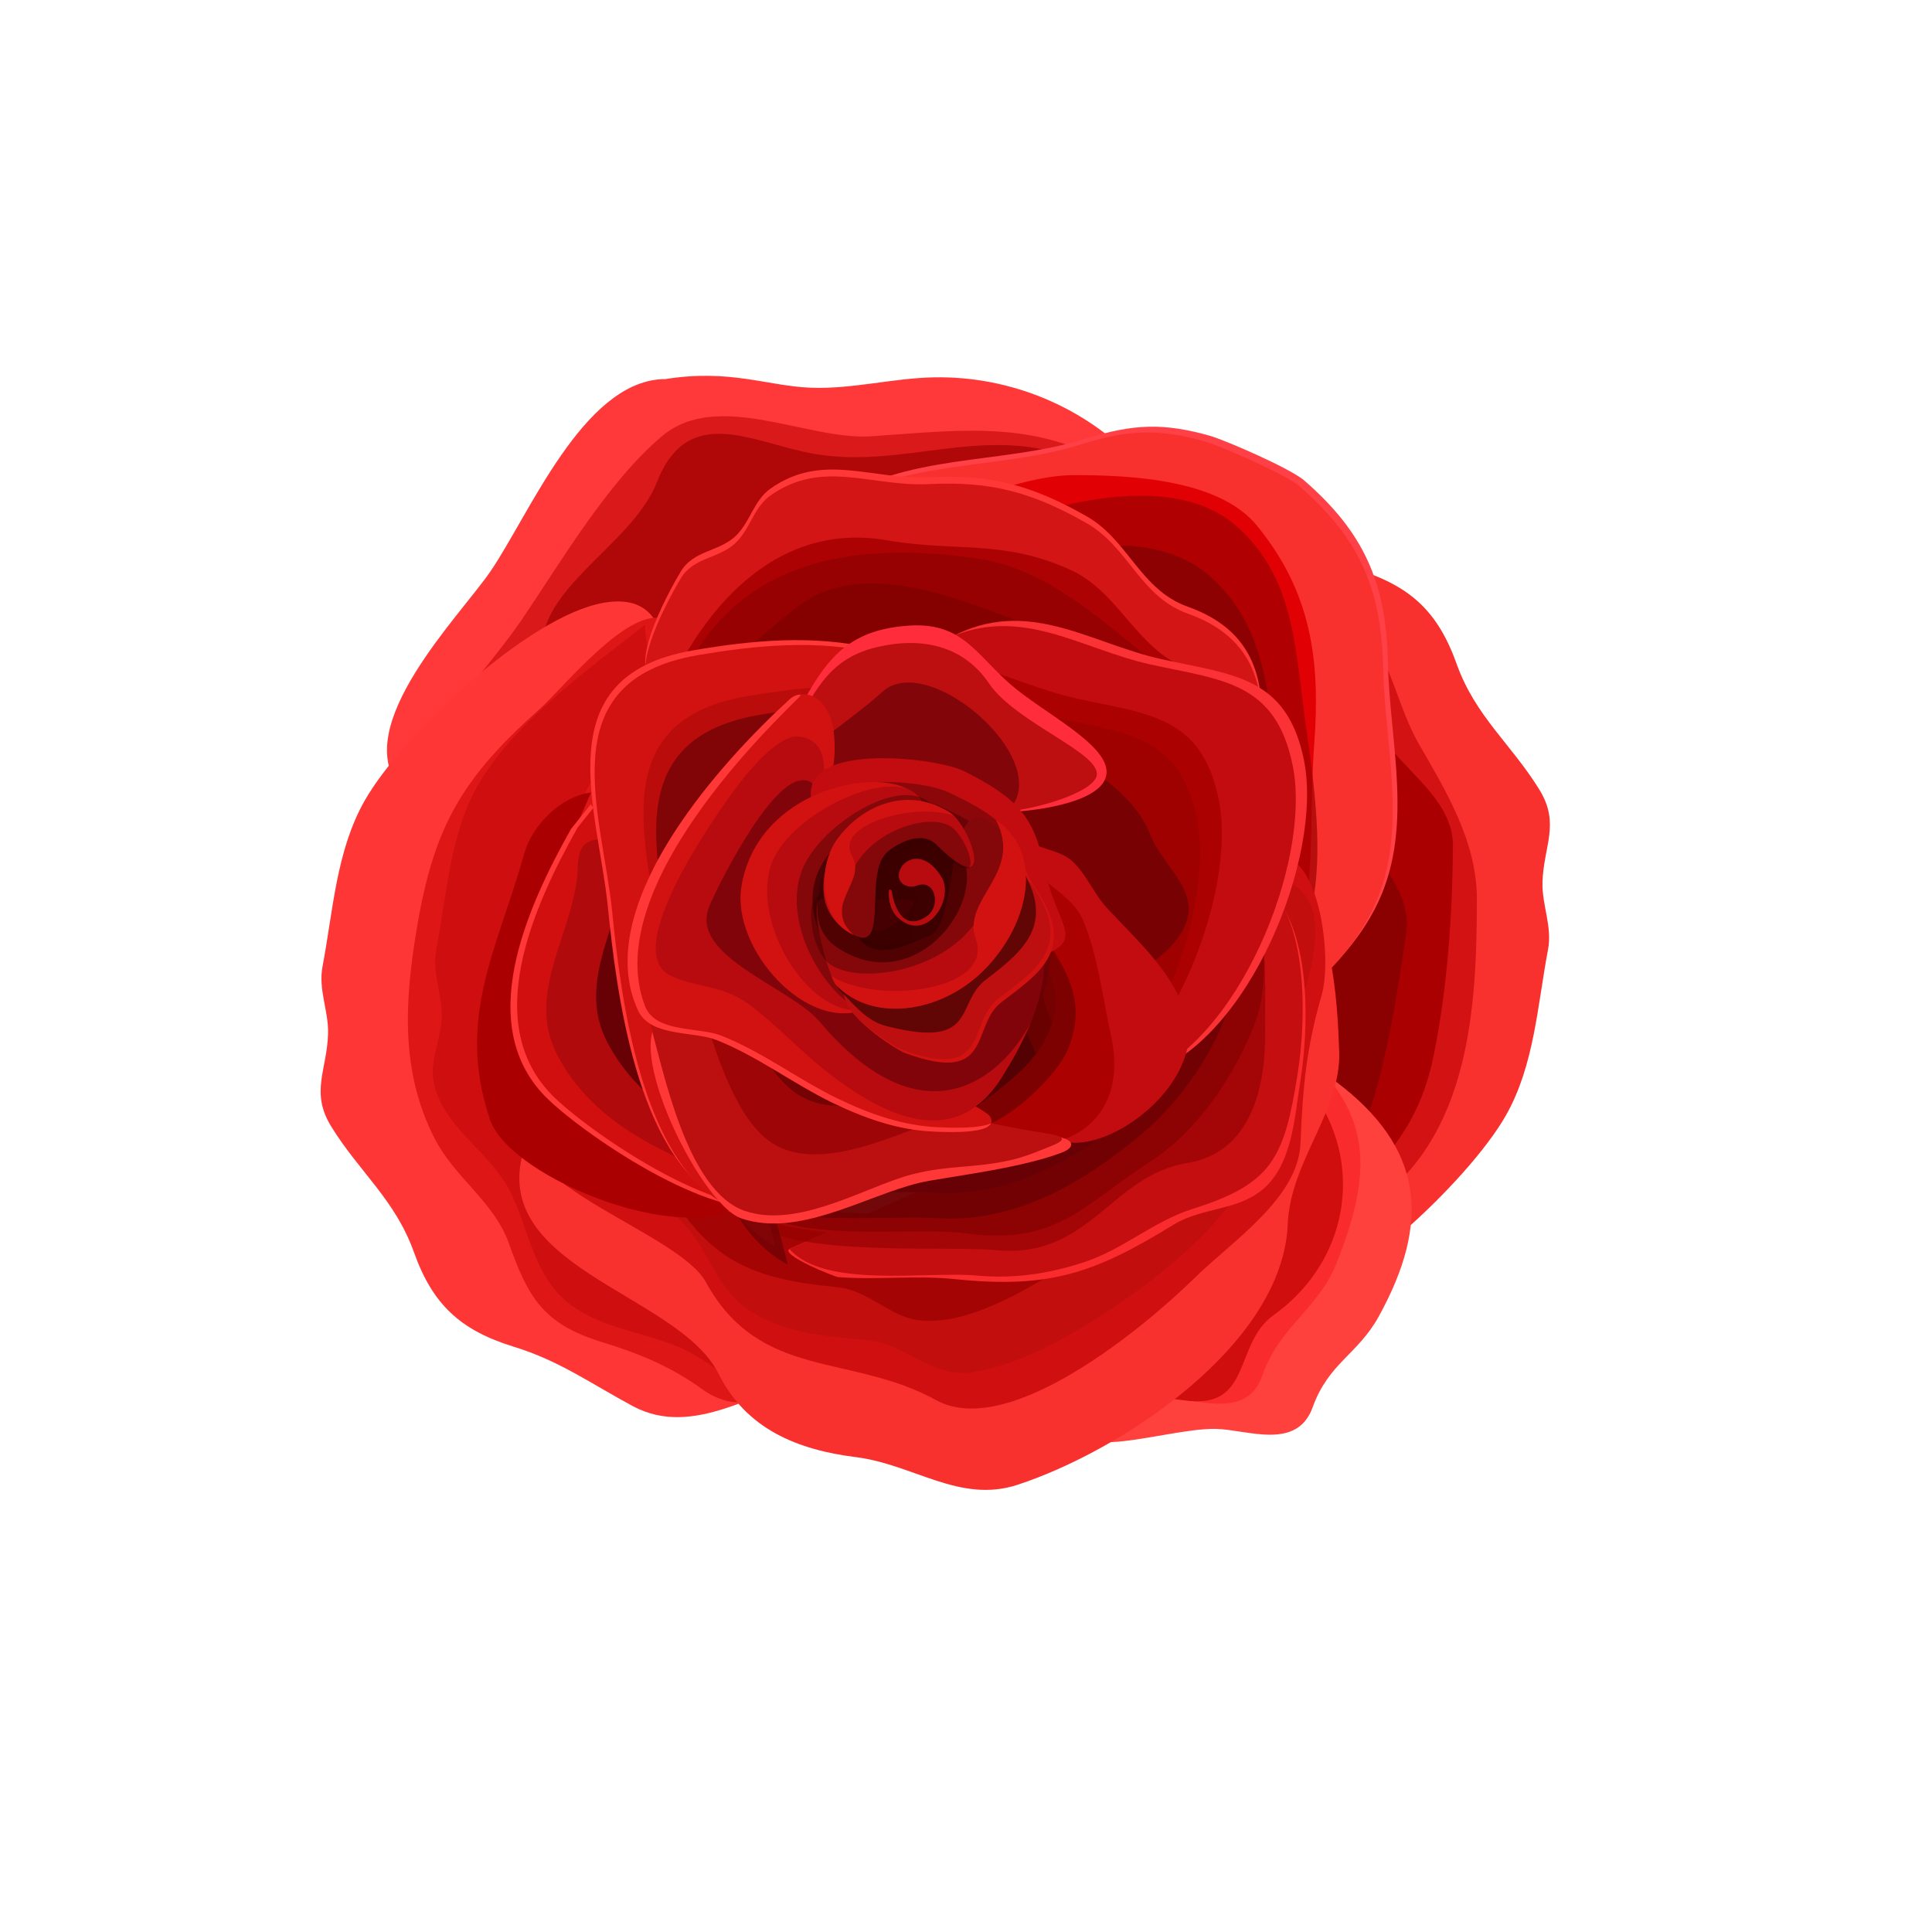 <?xml version="1.0" encoding="utf-8"?>
<!-- Generator: Adobe Illustrator 27.5.0, SVG Export Plug-In . SVG Version: 6.00 Build 0)  -->
<svg version="1.1" xmlns="http://www.w3.org/2000/svg" xmlns:xlink="http://www.w3.org/1999/xlink" x="0px" y="0px"
	 viewBox="0 0 800 800" xml:space="preserve">
<g id="Objects">
	<g id="rose">
		<path style="fill:#F8312E;" d="M524.698,543.79c31.203-5.485,83.468-54.87,98.818-81.845
			c11.847-20.814,13.098-45.682,17.484-68.701c1.844-9.695-2.56-18.355-2.287-27.954c0.435-14.9,7.422-24.15-1.253-38.254
			c-11.667-18.968-26.541-30.367-34.322-52.189c-7.7-21.592-19.22-32.283-41.242-39.062c-19.233-5.92-32.274-15.479-49.499-24.69
			c-24.983-13.361-51.328,6.78-75.322,12.472c17.123,10.436,28.857,23.237,48.305,30.198c21.892,7.837,38.876,22.577,49.363,43.404
			c21.954,43.603,8.017,84.43,0.025,129.181c-2.567,14.369-4.76,29.796-13.634,41.898c-9.642,13.15-23.687,10.518-22.988,27.25
			C498.94,514.494,493.827,549.157,524.698,543.79"/>
		<path style="fill:#D31213;" d="M611.544,372.326c0.002-23.961-12.69-44.558-24.202-64.598
			c-10.577-18.411-12.809-44.821-32.413-56.632c-19.729-11.867-42.367-13.859-61.522-27.667c-24.255-17.494-41.293-1.735-66.23,4.18
			c53.908,32.857,112.376,57.541,110.879,131.413c-0.594,29.31-9.896,61.009-16.735,89.508
			c-5.502,22.926-33.829,32.897-33.072,51.012c0.592,14.158-3.996,36.067,9.459,45.04c20.047,13.369,56.037-35.712,70.895-46.236
			C608.476,470.11,611.531,417.644,611.544,372.326C611.546,342.41,611.541,382.773,611.544,372.326z"/>
		<path style="fill:#AA0001;" d="M601.644,350.508c0.189-17.481-16.553-28.897-26.271-41.197
			c-12.288-15.554-12.508-37.583-26.409-52c-15.146-15.706-39.699-14.72-57.575-25.744c-6.815-4.207-12.909-9.684-19.995-13.448
			c-12.641-6.716-21.695,2.451-34.318,5.447c50.178,30.581,101.852,51.001,110.101,116.351c3.715,29.5-7.3,57.829-12.407,86.432
			c-4.532,25.381-10.591,48.72-37.048,58.963c-3.914,6.839,1.214,29.049,1.545,36.971c1.507,36.046,34.74-5.924,47.657-17.471
			c23.324-20.851,40.058-35.249,46.667-67.49C599.417,408.887,601.359,379.103,601.644,350.508
			C601.666,348.44,601.568,358.083,601.644,350.508z"/>
		<path style="opacity:0.69;fill:#7D0000;" d="M582.252,386.597c2.535-17.306-12.485-30.859-20.456-44.374
			c-9.787-16.592-7.428-37.404-18.048-53.537c-10.408-15.812-30.621-20.141-46.083-29.032
			c-18.87-10.851-19.021-22.025-42.485-19.737c15.554,12.658,25.446,26.928,43.772,36.458c17.146,8.915,30.621,21.974,38.928,39.552
			c16.259,34.401,11.748,71.628-1.53,105.915c-10.552,27.245-16.001,69.2-46.134,82.226c-17.724,7.662-12.957,30.845-14.759,49.95
			c26.231-16.645,62.179-34.124,78.013-61.951C571.142,461.007,577.2,420.995,582.252,386.597
			C582.552,384.55,581.151,394.091,582.252,386.597z"/>
		<path style="fill:#FF413E;" d="M519.239,509.41c-13.18,10.829-28.831,18.105-41.698,29.385
			c-11.672,10.229-14.256,23.301-22.845,35.282c-27.72,38.664,25.741,17.009,48.853,17.603c13.196,0.335,33.519,9.072,40.018-8.999
			c6.582-18.3,18.649-21.813,27.329-37.537c21.525-39.039,18.968-69.788-17.936-97.436
			C535.625,464.811,538.367,493.656,519.239,509.41"/>
		<path style="fill:#F92B2D;" d="M498.428,493.469c-13.149,11.201-28.878,18.824-41.7,30.481
			c-11.411,10.376-13.565,23.169-21.818,35.112c-3.495,5.057-18.02,18.225-9.458,23.628c15.619,9.857,40.705-4.328,57.287-3.884
			c13.446,0.349,33.573,9.256,40.018-9.335c6.984-20.148,23.146-27.47,30.679-46.413c15.772-39.665,15.401-65.084-21.288-93.593
			C514.674,447.351,517.762,476.953,498.428,493.469"/>
		<path style="fill:#D00E0E;" d="M534.501,442.123c-8.517,12.258-10.862,27.34-16.77,40.783
			c-7.501,17.069-22.765,25.282-37.439,35.304c-24.864,16.979-34,41.49-50.543,65.443c21.135-0.16,39.28-6.931,60.457-3.814
			c28.558,4.204,20.393-23.263,37.146-35.264C562.815,519.175,565.782,471.103,534.501,442.123
			C521.973,460.155,548.654,455.235,534.501,442.123z"/>
		<path style="fill:#FF393A;" d="M274,157c-32.691,1.792-54.613,55.588-70.817,79.458c-12.447,18.335-58.558,64.21-37.521,89.901
			c33.048,40.36,76.826,77.49,125.906,96.126c74.326,28.221,157.475-9.659,176.214-89.434c7.253-30.879,4.936-62.903,0.814-94.041
			c-0.76-5.741-10.815-48.578,2.732-47.032c-21.632-23.341-52.811-36.347-84.623-35.727c-17.131,0.334-33.778,4.95-50.991,4.293
			c-17.993-0.686-33.38-7.879-60.38-3.545"/>
		<path style="fill:#DA191A;" d="M204.055,330.694c15.955-19.247,38.293-29.165,58.814-42.424
			c20.427-13.199,35.175-33.018,55.429-46.292c38.33-25.12,101.815-49.312,147.481-45.528
			c-33.793-23.476-66.874-18.309-105.199-15.787c-26.203,1.725-63.44-19.513-86.498-0.017
			c-22.623,19.128-41.612,51.783-58.141,76.133c-15.143,22.307-40.704,45.095-40.893,74.147
			C184.716,330.849,194.386,330.772,204.055,330.694C209.871,323.678,204.055,330.694,204.055,330.694z"/>
		<path style="opacity:0.69;fill:#9C0001;" d="M266.325,275.433c27.477-20.952,45.818-42.566,79.32-54.834
			c32.556-11.921,64.178-31.161,99.662-30.567c-37.75-14.725-70.674,4.259-107.825-2.042c-25.382-4.298-52.384-21.721-65.517,11.753
			c-9.347,23.821-43.331,40.735-47.214,64.24c-4.662,28.218-38.019,32.461-45.707,61.154c13.306,3.255,18.319-1.336,27.256-9.676
			C224.073,298.874,247.141,290.061,266.325,275.433C280.061,264.959,249.434,288.314,266.325,275.433z"/>
		<path style="fill:#FF4047;" d="M449.331,181.711c-35.288,11.026-74.425,5.517-106.114,27.356
			c49.259,6.953,85.028,13.348,124.512,48.234c23.218,20.513,43.517,44.379,49.45,75.678c6.119,32.277-10.885,63.951-4.057,95.543
			c22.434-12.787,44.401-29.148,56.426-52.654c16.357-31.976,5.879-67.717,5.154-101.637c-0.713-33.195-10.015-53.913-34.921-75.515
			c-6.296-5.061-30.933-15.766-38.14-18.084C482.023,175.014,469.471,175.413,449.331,181.711"/>
		<path style="fill:#F8312E;" d="M447.355,184.09c-35.288,11.029-74.424,5.516-106.114,27.355
			c49.259,6.953,85.028,13.349,124.512,48.235c23.218,20.515,43.518,44.377,49.45,75.678c6.119,32.277-10.885,63.95-4.057,95.543
			c22.435-12.787,44.398-29.147,56.427-52.653c16.357-31.977,5.878-67.718,5.154-101.638c-0.713-33.195-10.016-53.914-34.922-75.515
			c-6.296-5.062-30.933-15.766-38.14-18.085C480.048,177.392,467.494,177.792,447.355,184.09"/>
		<path style="fill:#E10004;" d="M520.388,217.559c-15.612-19.06-52.204-20.819-75.421-20.819
			c-20.322,0-40.547,10.478-60.823,13.087c-13.236,1.704-34.454-0.05-45.708,7.715c44.54,6.287,78.329,10.371,115.267,40.398
			c23.77,19.323,46.735,42.246,55.921,72.275c10.699,34.972-5.903,66.545-2.163,101.216c43.16-34.621,33.097-74.32,36.726-123.155
			C546.75,273.783,543.244,245.471,520.388,217.559C501.824,194.896,523.88,221.823,520.388,217.559z"/>
		<path style="opacity:0.69;fill:#9B0101;" d="M539.026,287.356c-3.107-25.489-5.808-50.644-26.749-69.257
			c-23.529-20.914-64.275-11.91-91.529-3.476c34.943,15.668,72.262,45.872,91.265,79.613c23.842,42.334,2.201,78.581,6.924,122.354
			C557.298,385.832,544.442,331.594,539.026,287.356C537.587,275.55,539.861,294.176,539.026,287.356z"/>
		<path style="opacity:0.69;fill:#7E0204;" d="M527.822,307.885c-3.103-25.488-5.809-50.647-26.749-69.258
			c-23.531-20.914-64.274-11.908-91.529-3.475c34.943,15.666,72.264,45.873,91.266,79.613c23.842,42.333,2.202,78.58,6.923,122.353
			C546.102,406.382,533.243,352.104,527.822,307.885C526.385,296.078,528.658,314.704,527.822,307.885z"/>
		<path style="fill:#FF3636;" d="M249.859,249.618c-31.202,5.482-83.469,54.871-98.819,81.844
			c-11.845,20.814-13.097,45.68-17.483,68.699c-1.844,9.696,2.559,18.357,2.287,27.957c-0.436,14.899-7.422,24.147,1.253,38.253
			c11.666,18.969,26.54,30.367,34.322,52.19c7.699,21.591,19.22,32.283,41.242,39.063c19.233,5.92,32.274,15.478,49.499,24.69
			c24.981,13.359,51.329-6.777,75.321-12.474c-17.122-10.438-28.857-23.237-48.304-30.198
			c-21.892-7.836-38.875-22.576-49.362-43.403c-21.955-43.604-8.018-84.43-0.026-129.181c2.566-14.369,4.76-29.796,13.634-41.898
			c9.642-13.149,23.687-10.517,22.988-27.249C275.62,278.952,280.726,244.197,249.859,249.618"/>
		<path style="fill:#DE1616;" d="M316.461,549.075c-35.24-24.369-65.809-26.639-79.304-73.94
			c-11.802-41.365,1.741-85.984,11.501-126.652c3.539-14.747,10.314-27.979,23.682-36.061c13.677-8.269,9.517-11.893,8.83-28.343
			c-0.179-4.276,1.769-20.104-0.985-23.578c-12.791-18.519-45.32,22.884-56.908,33.243c-31.944,28.555-43.71,48.356-50.819,91.462
			c-4.893,29.674-6.713,58.55,7.607,86.408c8.226,16.004,24.544,26.132,30.582,43.064c8.105,22.729,14.291,33.569,38.618,41.058
			c15.362,4.728,28.265,9.98,41.319,19.392c18.655,13.456,32.277-0.992,52.216-5.727
			C333.268,563.592,325.606,555.403,316.461,549.075C306.151,541.945,325.703,555.47,316.461,549.075z"/>
		<path style="fill:#CF0E0F;" d="M303.25,545.938c-31.342-21.677-60.276-23.027-75.783-63.368
			c-14.546-37.842-5.054-71.796,2.654-109.653c5.709-28.046,8.385-56.614,38.823-68.397c4.837-9.296-1.461-34.977-1.913-45.8
			c-25.309,20.063-61.411,45.178-73.741,75.909c-7.468,18.612-8.919,39.093-12.64,58.621c-1.844,9.695,2.559,18.355,2.287,27.955
			c-0.284,9.741-5.656,18.619-3.034,28.475c4.835,18.147,23.355,27.592,31.455,43.881c6.971,14.03,9.119,30.993,20.368,42.658
			c12.568,13.033,32.33,14.637,48.306,21.132c7.801,3.171,14.289,7.883,21.041,12.751c9.845,7.102,17.609-1.249,28.517-3.838
			C320.056,560.454,312.395,552.267,303.25,545.938C292.939,538.808,312.491,552.333,303.25,545.938z"/>
		<path style="fill:#FF3737;" d="M319.003,202.345c-6.981,4.932-8.498,14.297-14.706,19.9c-6.987,6.304-17.089,5.648-22.361,14.352
			c-5.562,9.195-25.417,45.518-7.367,46.558c15.667,0.902,24.237,3.331,35.526-3.616c9.196-5.659,21.748-6.644,32.202-7.639
			c43.779-4.164,150.2-8.532,179.628,33.395c2.585-26.201-4.508-44.943-30.096-54.071c-19.762-7.05-24.518-27.527-41.825-37.407
			c-22.73-12.952-39.844-17.47-65.289-16.209C360.788,198.795,340.561,187.085,319.003,202.345"/>
		<path style="fill:#D31515;" d="M319.003,205.196c-6.981,4.931-8.497,14.298-14.706,19.901
			c-6.987,6.304-17.089,5.648-22.361,14.352c-5.562,9.195-25.416,45.518-7.367,46.558c15.667,0.903,24.236,3.331,35.526-3.616
			c9.196-5.659,21.748-6.644,32.202-7.638c43.779-4.164,150.2-8.532,179.628,33.395c2.585-26.2-4.508-44.943-30.096-54.07
			c-19.762-7.049-24.518-27.528-41.825-37.407c-22.733-12.951-39.843-17.469-65.289-16.208
			C360.789,201.646,340.56,189.936,319.003,205.196"/>
		<path style="fill:#AC0203;" d="M486.734,274.635c-17.91-10.103-24.883-30.32-43.813-38.819
			c-28.039-12.589-46.891-7.123-75.752-12.11c-48.378-8.359-80.217,32.37-95.898,73.851c38.815,2.245,72.283-13.391,114.336-12.153
			c35.77,1.053,112.648,0.76,136.32,34.484C525.039,288.308,510.232,287.793,486.734,274.635
			C486.46,274.48,499.496,281.781,486.734,274.635z"/>
		<path style="opacity:0.69;fill:#8E0000;" d="M520.012,309.655c2.178-22.235-27.549-23.726-41.882-35.183
			c-21.068-16.842-44.335-38.652-72.048-42.932c-53.193-8.214-105.268,0.055-126.677,56.365c21.273,1.227,21.694-3.481,39.355-8.128
			c20.833-5.482,43.572-5.235,64.931-4.606C419.46,276.224,496.34,275.931,520.012,309.655
			C520.293,306.783,493.867,272.407,520.012,309.655z"/>
		<path style="opacity:0.69;fill:#7C0201;" d="M527.595,323.527c2.378-24.113-90.653-60.718-109.768-67.803
			c-26.669-9.885-63.086-23.994-88.072-4.102c-18.551,14.769-34.201,27.634-42.764,50.155c32.681,1.891,37.496,56.787,46.01,84.557
			c4.839-25.367,65.812-45.428,85.442-53.206C441.177,324.119,507.885,295.446,527.595,323.527
			C527.878,320.656,501.45,286.28,527.595,323.527z"/>
		<path style="fill:#F8312E;" d="M216.977,472.874C217.801,473.174,219.192,472.849,216.977,472.874
			C217.286,472.986,216.977,472.874,216.977,472.874z M471.134,452.532c-17.154,17.258-40.35,21.317-59.296,35.327
			c-20.833,15.405-33.811,24.234-60.87,22.798c-44.39-2.357-91.7-22.931-133.075-37.452c-19.022,51.39,62.815,61.879,79.62,95.595
			c11.474,23.021,32.739,31.534,56.936,34.571c23.887,3.009,42.956,19.27,66.849,11.461
			c42.555-13.904,109.835-57.703,111.929-107.934c1.097-26.294,22.217-46.694,21.303-71.6c-0.708-19.271-2.452-62.891-22.829-70.967
			C518.022,397.184,496.138,427.375,471.134,452.532"/>
		<g>
			<path style="fill:#FF3435;" d="M216.977,472.874C217.801,473.174,219.192,472.849,216.977,472.874
				C217.286,472.986,216.977,472.874,216.977,472.874z"/>
			<path style="fill:#D00F10;" d="M547.303,411.907c4.006-13.95-0.017-51.167-14.054-56.732
				c-13.678,32.852-35.562,63.044-60.565,88.202c-20.698,20.822-52.972,32.933-77.315,49.429
				c-26.295,17.818-65.873,7.104-93.631-1.3c-27.474-8.321-55.35-17.998-82.295-27.457c-9.809,26.507,61.463,46.186,72.782,66.764
				c22.524,40.951,59.563,29.271,95.406,48.954c30.348,16.665,87.013-30.928,106.915-50.494
				c15.523-15.26,43.009-33.033,43.955-55.773C539.521,448.997,540.965,434.005,547.303,411.907
				C552.497,393.82,544.773,420.726,547.303,411.907z"/>
			<path style="fill:#C20E0D;" d="M276.506,501.172c15.213,9.615,17.662,29.269,31.791,40.014
				c14.42,10.94,33.593,12.091,50.859,13.742c16.525,1.58,27.082,16.232,44.08,13.233c19.21-3.389,37.57-13.621,53.751-24.117
				c28.495-18.484,67.483-49.449,69.033-86.628c0.933-22.383,37.53-80.462,5.68-93.084c-12.078,29.011-30.642,55.641-51.686,78.841
				c-22.317,24.602-52.258,31.4-77.13,51.843c-52.083,42.808-114.324-8.217-167.694-17.708
				C248.133,487.093,262.977,492.602,276.506,501.172C291.205,510.462,274.849,500.122,276.506,501.172z"/>
			<path style="opacity:0.69;fill:#990100;" d="M530.475,367.142c-22.702,52.154-58.117,90.547-108.843,114.692
				c-21.621,10.293-32.098,27.624-57.908,28.873c-29.114,1.408-60.356-7.012-87.134-17.965
				c17.562,29.732,35.593,36.953,69.864,40.227c13.52,1.292,21.986,12.54,34.636,13.795c18.043,1.793,38.899-9.956,53.776-18.821
				c29.041-17.324,57.32-40.125,72.879-70.833c7.145-14.096,4.196-28.177,7.029-43.059
				C518.224,395.95,535.85,386.178,530.475,367.142C517.217,397.599,531.357,370.269,530.475,367.142z"/>
		</g>
		<path style="fill:#F92B2D;" d="M488.582,418.361c-24.422,24.15-49.017,51.339-80.438,65.42
			c-26.48,11.866-55.05,21.568-80.978,33.22c-5.107,2.281,18.48,11.709,19.832,11.814c16.146,1.266,32.17-0.823,48.446,0.853
			c39.104,4.024,57.781-2.409,90.598-22.617c11.493-7.072,26.294-5.639,36.883-14.592c12.242-10.347,13.131-29.938,15.502-44.666
			c3.883-24.11,5.693-75.261-22.62-85.486C516.508,383.133,502.81,404.288,488.582,418.361"/>
		<path style="fill:#C50E10;" d="M487.383,415.846c-24.429,24.146-49.014,51.339-80.438,65.421
			c-26.692,11.96-53.384,23.919-80.073,35.887c14.428,16.55,56.855,9.127,77.591,11.016c15.164,1.383,29.099-0.602,43.869-5.336
			c16.659-5.331,29.107-17.11,45.667-22.317c32.836-10.326,37.724-21.06,43.229-55.238c3.885-24.112,5.693-75.259-22.621-85.486
			C515.309,380.616,501.611,401.773,487.383,415.846"/>
		<path style="opacity:0.69;fill:#960202;" d="M474.402,402.202c-25.429,24.306-51.112,51.526-83.474,65.522
			c-27.699,11.978-55.397,23.96-83.096,35.941c15.881,17.583,81.58,11.883,105.16,14.02c38.185,3.461,47.224-31.065,78.643-36.119
			c26.541-4.271,32.5-31.758,32.237-54.521c-0.254-22.019,2.968-72.554-21.218-80.979
			C503.39,367.098,488.961,388.308,474.402,402.202"/>
		<path style="opacity:0.69;fill:#820002;" d="M470.577,396.868c-24.417,24.15-49.018,51.341-80.438,65.419
			c-26.692,11.96-53.382,23.924-80.072,35.887c15.27,17.519,67.298,9.47,89.73,12.492c37.599,5.066,47.852-11.148,76.257-29.537
			c20.038-12.972,35.132-35.586,43.607-57.625c8.381-21.79,3.561-73.518-21.859-82.691
			C498.502,361.638,484.806,382.795,470.577,396.868"/>
		<path style="opacity:0.69;fill:#640002;" d="M459.435,391.121c-24.407,24.155-49.023,51.343-80.437,65.42
			c-26.691,11.961-53.381,23.925-80.072,35.887c14.581,16.726,67.537,10.574,89.11,11.96c32.182,2.068,60.169-14.383,84.315-34.502
			c16.563-13.8,31.241-35.033,37.469-55.858c6.442-21.546,1.349-70.11-23.158-78.96
			C487.361,355.892,473.663,377.048,459.435,391.121"/>
		<path style="opacity:0.99;fill:#670206;" d="M457.935,380.56c-24.407,24.155-49.023,51.343-80.437,65.42
			c-26.691,11.961-53.381,23.925-80.072,35.887c14.581,16.726,67.537,10.574,89.11,11.96c32.182,2.068,60.169-14.383,84.315-34.502
			c16.563-13.8,31.241-35.033,37.469-55.858c6.442-21.546,1.349-70.11-23.158-78.961
			C485.861,345.332,472.163,366.488,457.935,380.56"/>
		<path style="fill:#AA0001;" d="M217.093,353.374c-10.835,38.949-28.521,68.083-14.158,110.324
			c8.475,24.903,85.925,55.055,106.28,32.53c8.786-9.769-46.666-30.423-53.128-33.853c-18.786-9.972-36.864-26.241-38.349-48.885
			c-1.714-26.126,16.722-61.228,27.008-85.335C232.349,329.672,220.363,341.635,217.093,353.374"/>
		<path style="fill:#FF3737;" d="M236.438,343.276c-18.396,32.707-40.76,82.061-9.374,112.024
			c17.004,16.234,72.147,53.304,95.754,43.112c-21.384-26.726-44.514-39.847-55.426-75.51c-8.766-28.648-2.873-65.801-22.79-89.837
			C241.881,336.47,239.16,339.873,236.438,343.276"/>
		<path style="fill:#D10F0F;" d="M239.197,342.649c-18.4,32.704-40.759,82.063-9.375,112.024
			c17.004,16.234,72.149,53.304,95.754,43.112c-21.381-26.726-44.518-39.845-55.425-75.51c-8.762-28.647-2.874-65.803-22.79-89.837
			C244.64,335.843,241.918,339.246,239.197,342.649"/>
		<path style="fill:#B00A0C;" d="M282.581,468.06c-18.339-26.252-21.703-57.484-21.065-88.441
			c0.315-15.302-1.662-23.733-8.922-35.902c-2.719,7.311-12.881-0.732-13.318,15.134c-0.727,26.357-22.326,51.729-8.43,78.201
			c13.595,25.899,39.325,38.466,64.795,48.738C291.103,480.016,286.75,474.105,282.581,468.06
			C276.496,459.349,286.624,473.842,282.581,468.06z"/>
		<path style="opacity:0.99;fill:#670206;" d="M303.229,462.647c-18.339-26.252-21.703-57.484-21.065-88.441
			c0.315-15.302-1.662-23.733-8.922-35.902c-2.719,7.311-12.881-0.732-13.318,15.134c-0.727,26.357-22.326,51.728-8.43,78.201
			c13.595,25.9,39.325,38.466,64.795,48.738C311.752,474.603,307.398,468.693,303.229,462.647
			C297.144,453.936,307.273,468.43,303.229,462.647z"/>
		<path style="fill:#FF3737;" d="M286.928,269.309c-61.576,10.627-39.334,65.497-35.23,106.189
			c3.521,34.923,11.836,103.147,47.211,121.358c-8.402-35.915-34.009-96.417-17.421-131.523
			c9.396-19.884,27.782-40.793,41.397-58.152c10.718-13.665,32.134-22.997,38.296-38.718
			C336.739,262.74,311.399,265.097,286.928,269.309"/>
		<path style="fill:#D21211;" d="M288.723,271.329c-61.569,10.68-39.339,65.455-35.23,106.189
			c3.522,34.923,11.835,103.146,47.211,121.357c-8.402-35.917-34.009-96.415-17.421-131.524
			c9.396-19.884,27.782-40.793,41.397-58.151c10.718-13.665,32.134-22.997,38.297-38.718
			C338.532,264.762,313.195,267.116,288.723,271.329"/>
		<path style="fill:#BA0C0B;" d="M308.95,288.358c-61.572,10.656-39.337,65.473-35.231,106.189
			c3.522,34.926,11.837,103.143,47.211,121.358c-8.388-35.932-34.015-96.404-17.421-131.525
			c9.397-19.884,27.783-40.793,41.397-58.151c10.718-13.665,32.133-22.996,38.296-38.717
			C358.76,281.79,333.421,284.146,308.95,288.358"/>
		<path style="opacity:0.69;fill:#670206;" d="M314.205,296.06c-61.579,10.607-39.332,65.512-35.23,106.188
			c3.522,34.925,11.837,103.143,47.211,121.358c-8.372-35.948-34.022-96.388-17.422-131.524
			c9.396-19.884,27.783-40.793,41.398-58.152c10.718-13.665,32.134-22.996,38.296-38.718
			C364.015,289.492,338.676,291.845,314.205,296.06"/>
		<path style="fill:#FA3235;" d="M397.082,262.182c-27.415,12.564,49.196,61.153,58.446,68.198
			c15.793,12.029,17.021,28.046,12.804,46.236c-2.888,12.453-2.272,20.763,3.502,32.212c6.434,12.755,0.706,22.824,3.489,35.797
			c41.702-13.613,72.661-89.693,64.642-129.704c-7.036-35.039-29.581-35.459-58.984-41.966
			C452.194,266.585,427.495,248.249,397.082,262.182"/>
		<path style="fill:#C30C10;" d="M392.412,264.349c-27.417,12.559,49.198,61.155,58.446,68.198
			c15.794,12.029,17.021,28.047,12.804,46.236c-2.887,12.451-2.272,20.765,3.502,32.213c6.435,12.757,0.705,22.822,3.488,35.797
			c41.706-13.59,72.659-89.711,64.644-129.705c-7.036-35.039-29.582-35.46-58.984-41.966
			C447.521,268.751,422.828,250.419,392.412,264.349"/>
		<path style="fill:#AB0101;" d="M361.786,278.448c-27.417,12.557,49.199,61.155,58.445,68.198
			c15.794,12.03,17.022,28.046,12.805,46.236c-2.887,12.452-2.271,20.763,3.502,32.212c6.433,12.756,0.706,22.826,3.489,35.8
			c41.706-13.589,72.658-89.714,64.642-129.707c-7.041-35.039-29.58-35.459-58.985-41.966
			C416.896,282.851,392.199,264.515,361.786,278.448"/>
		<path style="opacity:0.69;fill:#9A0200;" d="M352.783,286.403c-27.414,12.568,49.192,61.151,58.445,68.199
			c15.796,12.03,17.023,28.045,12.805,46.236c-2.887,12.452-2.271,20.763,3.503,32.211c6.433,12.757,0.704,22.825,3.488,35.799
			c41.71-13.565,72.653-89.729,64.644-129.706c-7.045-35.039-29.579-35.458-58.985-41.966
			C407.893,290.807,383.198,272.473,352.783,286.403"/>
		<path style="opacity:0.69;fill:#670206;" d="M458.31,399.354C458.433,399.206,458.433,399.206,458.31,399.354 M398.782,313.058
			c-9.866,6.351,5.541,35.963,12.68,42.95c19.114-2.79,59.513,32.675,48.875,53.064c9.277-7.032,19.772-10.359,27.064-20.229
			c13.627-18.432-5.301-27.982-11.351-43.842C467.441,322.435,424.203,296.695,398.782,313.058"/>
		<path style="fill:#FF2C3B;" d="M375.793,259.092c-22.71,1.7-32.467,11.905-42.744,30.736
			c-9.308,17.058-38.956,34.239-32.462,56.438c9.072-26.575,54.918-68.708,83.782-50.817c13.738,8.519,13.921,41.467,32.688,40.832
			c12.711-0.431,40.555-4.292,41.152-16.271c0.598-11.979-26.621-25.03-40.006-36.816
			C403.714,270.435,398.184,257.396,375.793,259.092"/>
		<path style="fill:#BD0F10;" d="M354.557,339.28c30.603-25.369,15.443-23.654,39.25-5.75c11.667,8.757,57.449-2.534,60.224-12.017
			c2.775-9.483-33.227-21.872-44.555-38.586c-10.912-16.125-28.666-19.237-46.66-14.887c-21.054,5.089-25.59,19.872-36.202,36.572
			c-7.979,12.557-31.156,24.121-26.028,41.653C306.604,328.64,342.374,349.377,354.557,339.28z"/>
		<path style="fill:#C30C10;" d="M429.088,368.694c15.053,16.369,47.462,95.039,0.754,94.716
			c11.34,28.522,73.18-11.08,60.844-44.756c-6.535-17.842-20.025-29.309-32.414-42.787c-5.511-5.995-8.338-13.818-14.369-19.354
			c-5.786-5.316-16.362-4.694-21.152-11.013C415.699,353.465,423.525,362.65,429.088,368.694"/>
		<path style="fill:#AB0101;" d="M426.792,359.636c6.721,6.458,17.704,12.608,21.319,20.611c6.135,13.58,8.581,33.415,11.853,48.147
			c9.564,43.067-31.006,56.473-64.078,37.036c15.673-14.443,35.6-22.814,40.913-45.896c4.14-17.988-19.746-39.405-20.425-57.538
			C416,352,422.25,355.272,426.792,359.636z"/>
		<path style="opacity:0.4;fill:#380001;" d="M421.609,371.326c-0.096,41.199-7.13,60.028-33.925,89.507
			C401.613,482.499,436.731,447.524,442,435c12.561-29.862-13.082-43.678-20.231-68.952
			C421.716,367.807,421.662,369.567,421.609,371.326"/>
		<path style="opacity:0.69;fill:#670206;" d="M365.461,286.41c-17.129,15.569-41.306,27.588-49.96,50.584
			c-8.761,23.278,17.426,16.21,30.521,15.827c17.56-0.515,53.057-4.175,68.645-14.82C442,319.333,385.269,268.413,365.461,286.41"/>
		<path style="fill:#FF3737;" d="M277.125,420.723c-23.283,3.629,11.863,77.697,29.854,83.796
			c23.757,8.053,51.111-9.223,73.589-14.706c9.216-2.25,40.801-5.587,58.961-12.494c6.552-2.491,5.132-6.13-4.059-6.924
			c-23.118-1.996-62.379-11.433-68.042-13.73C336.803,444.237,313.227,415.166,277.125,420.723"/>
		<path style="fill:#BC1010;" d="M356.561,451.43c-28.051-16.002-53.11-38.343-87.725-28.917
			c5.959,21.015,15.524,70.754,39.693,78.934c20.013,6.787,44.914-7.066,63.47-13.445c21.333-7.334,36.651-2.546,57.75-11.251
			c7.352-3.033,16.468-5.499,3.25-7.5C406.081,465.174,360.93,453.923,356.561,451.43
			C343.288,443.857,376.426,462.764,356.561,451.43z"/>
		<path style="opacity:0.69;fill:#910003;" d="M393.551,462.121c-35.905-9.252-65.605-43.92-102.982-45.201
			c5.112,16.622,13.628,46.23,29.005,56.305C340.068,486.611,373.204,468.261,393.551,462.121
			C380.711,458.813,384.981,464.707,393.551,462.121z"/>
		<path style="opacity:0.4;fill:#380001;" d="M369.98,454.198c-21.862-9.338-39.593-26.776-62.335-34.182
			C322.071,451.747,332.444,464.951,369.98,454.198C365.78,452.404,356.665,458.013,369.98,454.198z"/>
		<path style="fill:#D21211;" d="M327.167,289.396c-28.75,26.224-83.044,85.912-62.928,129.092
			c5.06,10.86,23.129,8.467,32.371,12.108c16.903,6.66,31.826,18.107,48.165,26.038c13.185,6.404,27.208,11.35,41.99,11.938
			c6.786,0.274,27.11,1.131,23.339-6.013c-3.771-7.143-94.163-40.742-120.311-69.353c-35.441-38.78,63.286-26.749,55.376-90.603
			c-2.325-16.047-14.015-17.284-18.099-13.12"/>
		<path style="fill:#FF3737;" d="M387.483,468.602c0.196,0.008,0.402,0.017,0.613,0.024c0.079,0.003,0.162,0.006,0.243,0.009
			c0.155,0.006,0.314,0.012,0.475,0.018c0.12,0.004,0.243,0.008,0.367,0.012c0.134,0.005,0.272,0.009,0.409,0.014
			c0.148,0.005,0.296,0.009,0.449,0.014c0.107,0.003,0.217,0.006,0.326,0.009c0.186,0.005,0.371,0.01,0.562,0.015
			c0.044,0.001,0.09,0.002,0.135,0.003c0.779,0.018,1.6,0.03,2.448,0.034c0.008,0,0.017,0,0.025,0
			c0.277,0.002,0.558,0.002,0.84,0.001c0.031,0,0.062,0,0.093,0c0.283-0.001,0.568-0.003,0.855-0.007c0.023,0,0.046,0,0.069,0
			c6.477-0.078,13.704-0.779,14.968-3.634c0-0.001,0-0.002,0.001-0.003c-4.918,2.364-16.732,1.869-21.596,1.673
			c-14.782-0.589-28.805-5.534-41.99-11.938c-16.339-7.931-31.262-19.378-48.165-26.038c-9.242-3.642-27.187-1.021-31.515-12.193
			c-20.252-52.281,63.874-127.05,64.342-128.55c0.34-1.088-3.08,0.109-4.367,1.421l0.096-0.088
			c-27.851,25.404-79.673,82.211-64.6,124.995c0.487,1.382,1.043,2.748,1.672,4.098c5.06,10.86,23.129,8.467,32.371,12.108
			c16.903,6.66,31.826,18.107,48.165,26.038c13.185,6.404,27.208,11.35,41.99,11.938c0.206,0.009,0.426,0.018,0.656,0.026
			C387.441,468.601,387.463,468.602,387.483,468.602z"/>
		<path style="fill:#B80B0F;" d="M301.333,330.926c-5.667,8.049-45.054,63.618-23.303,73.252
			c11.945,5.293,21.449,3.641,32.559,12.025c11.692,8.824,21.544,19.782,33.162,28.701c21.557,16.429,51.338,32.441,70.998,1.346
			c17.198-27.2,27.865-57.308,3.235-81.024c-9.843,25.089-13.477,76.497-53.504,41.799c-15.295-13.277-23.588-32.258-30.439-50.757
			c-2.173-5.866,19.31-48.201-2.935-51.285C320.413,303.5,303.505,327.842,301.333,330.926z"/>
		<path style="opacity:0.69;fill:#670206;" d="M430.917,384.007c-6.274,15.839-18.565,26.234-32.212,29.604
			c-7.125,7.372-17.494,7.916-34.224-6.586c-2.982-2.588-5.69-5.398-8.181-8.375c-0.065-0.078-0.135-0.148-0.2-0.227
			c-9.036-10.879-20.357-28.928-22.495-43.832c-1.284-6.439,11.533-33.332-2.161-31.462c-13.694,1.87-35.098,45.565-37.812,52.322
			c-8.297,20.653,33.587,33.186,45.701,47.547C404.895,500.728,448.667,398.333,430.917,384.007z"/>
		<g>
			<path style="fill:#BD0F10;" d="M414.564,407.164c0.323-0.872-7.374-3.176-0.369,0.743
				C414.564,407.164,414.295,407.899,414.564,407.164z"/>
		</g>
		<g style="opacity:0.69;">
			<path style="fill:#8E0000;" d="M354.331,412.282c3.066,0.512,5.478,4.837,8.217,6.127c3.348,1.935,6.696,2.902,9.739,5.805
				c1.826,1.612,2.739,3.548,5.174,4.192c6.695,1.29,10.13-5.43,12.869-9.299c3.043-4.193,5.478-2.902,10.347-3.548
				c4.26-0.646,5.479-1.936,8.522-5.16c9.434-9.997,9.956-18.435,11.782-32.947c1.522-10.642,0.913-20.639-5.478-29.346
				c-8.522-11.288-15.521-13.544-27.695-5.16c-8.826,5.805-14.608,12.9-18.261,22.896c-3.348,8.707-5.174,18.382-10.043,26.444
				C356.766,397.447,346.692,411.007,354.331,412.282z"/>
		</g>
		<path style="fill:#C30C10;" d="M432.313,358.779c-4.046-20.591-11.38-28.636-33.343-39.554
			c-11.524-5.737-73.829-13.127-61.664,16.126c59.75-5,93.112,30.125,83.279,63.853
			C454.217,390.019,437.822,386.957,432.313,358.779C431.804,356.19,433.519,364.947,432.313,358.779z"/>
		<path style="opacity:0.4;fill:#380001;" d="M424.289,366.048c-4.046-20.591-6.039-25.936-31.372-37.893
			C377.331,320.798,319.835,319.747,332,349c59.75-5,59.711,26.076,89.679,26.076C424.317,375.076,425.495,372.216,424.289,366.048z
			"/>
		<path style="opacity:0.4;fill:#380001;" d="M420.838,371.797c-4.045-20.591-6.039-25.936-31.371-37.893
			c-15.586-7.357-73.082-8.408-60.918,20.845c59.75-5,59.711,26.076,89.679,26.076C420.867,380.825,422.045,377.965,420.838,371.797
			z"/>
		<path style="fill:#D21211;" d="M307,367.142c-4.195,25.858,27.374,61.119,51.827,50.517c-12.283,5.429-14.511-22.159-3.511-44.159
			c11-22,41.488-38.577,18.35-47.723C356.033,318.807,313.022,330.022,307,367.142z"/>
		<path style="fill:#B80B0F;" d="M379,328.667c-12.052-10.711-54.173,9.222-60.119,30.739
			c-7.199,26.055,18.786,64.261,39.946,58.253c12.238-3.475-15.951-19.867-14.16-37.326C347.333,354.333,391.189,339.5,379,328.667z
			"/>
		<path style="opacity:0.4;fill:#380001;" d="M383.83,331.454c-13.387-8.417-40.489,8.685-49.788,24.814
			c-15.049,26.102,14.561,68.749,32.881,63.547c12.238-3.475-11.657-22.024-9.866-39.482
			C359.723,354.333,397.635,340.133,383.83,331.454z"/>
		<path style="opacity:0.99;fill:#670206;" d="M395.324,346.065c-7.813-7.41-29.217-8.244-41.046-0.565
			c-11.585,7.521-20.31,19.92-11.622,38.903c8.755,19.129,17.639,38.306,31.233,34.189c11.147-3.379,2.508-21.081,4.139-38.051
			C380.458,355.267,406.426,356.595,395.324,346.065z"/>
		<path style="fill:#D21211;" d="M351.573,412.738c3.36-5.208,17.22-0.432,21.316,0.281c10.681,1.858,24.195-3.863,31.863-11.263
			c12.329-11.958,13.587-34.826,6.683-51.324c-1.612-3.853-3.435-14.266,8.366,1.21c4.879,6.398,4.052,8.986,8.866,16.023
			C446,393,430.894,402.642,414.667,415c-12.809,9.755-3,34.667-40,21C370.626,434.508,347.575,419.294,351.573,412.738
			C354.998,407.431,351.494,412.867,351.573,412.738z"/>
		<path style="fill:#BD0F10;" d="M413.313,413.584c16.227-12.359,31.333-22.001,14-47.334c-4.814-7.038-10.523,23.258-22.853,35.215
			c-7.668,7.4-21.182,13.121-31.863,11.264c-4.095-0.713-17.948-5.486-21.313-0.285c0.131-0.197-3.277-6.634-1.897-0.672
			c0.976,4.214,2.254,6.033,5.249,9.328c6.126,6.211,16.142,12.547,18.676,13.484C410.313,448.25,400.505,423.338,413.313,413.584z"
			/>
		<path style="opacity:0.68;fill:#380001;" d="M408.167,405.695c16.227-12.359,30.163-23.83,12.831-49.163
			c-4.814-7.038-10.523,23.258-22.853,35.215c-7.668,7.4-23.762,18.469-31.863,11.264c-13.657-12.146-21.815,3.469-18.821,6.764
			c6.126,6.211,11.29,12.976,19.537,15.092C405.203,434.67,395.358,415.449,408.167,405.695z"/>
		<path style="opacity:0.69;fill:#670206;" d="M396.805,348.333c-24.386-28.611-75.435,8.533-49.739,38.136
			C369.413,412.215,422.723,378.743,396.805,348.333z"/>
		<path style="opacity:0.69;fill:#380001;" d="M398.072,348.75c-2.087-2.223-14.766-21.212-41.576-5.931
			c-26.81,15.281-20.895,37.295-15.255,47.347c10.762,19.182,38.79,13.089,54.336-3.833
			C406.541,374.402,407.314,362.307,398.072,348.75z"/>
		<path style="fill:#B80B0F;" d="M384.355,387.762c12.992-3.407,6.544-59.131,25.333-47.667c19.737,12.043,18.838,38.73-0.639,59.93
			c-17.85,19.429-47.457,23.952-62.901,7.774c-3.804-3.984-20.127-63.371,9.207-19.704
			C363.08,399.595,379.435,389.039,384.355,387.762z"/>
		<path style="opacity:0.4;fill:#380001;" d="M414.313,343.523c-1.394-1.24-2.927-2.391-4.625-3.427
			c-18.789-11.464-12.341,44.259-25.333,47.667c-4.92,1.276-22.353,8.177-30.077-3.322c-22.5-33.494-21.6,4-12.091,13.557
			c9.509,9.558,42.065,5.886,58.261-11.742C413.099,372.486,417.901,356.406,414.313,343.523z"/>
		<g>
			<path style="fill:#D21211;" d="M412.32,339.464c11.76,22.001-14.249,32.654-8.282,49.383
				c7.694,21.576-41.028,27.284-59.729,15.32c0.729,1.839,1.377,3.148,1.84,3.633c15.444,16.178,45.051,11.654,62.901-7.774
				C428.109,379.28,430.771,351.854,412.32,339.464z"/>
		</g>
		<path style="opacity:0.68;fill:#380001;" d="M346.517,392.237c-14.218-9.628-5.316-28.58-5.316-28.58
			c2.01-5.114,6.717-9.347,6.768-3.841c0,0,4.712,39.953,25.98,19.867c12.642-11.939-6.29-4.472-13.094-7.935
			c-6.804-3.463-9.06-13.704-6.804-18.711c0,0,19.914-26.452,41.674-2.73C412.715,368.827,380.409,415.188,346.517,392.237z"/>
		<g>
			<path style="fill:#B80B0F;" d="M367.08,353.141c-9.33,9.166,0.779,40.13-12.598,34.374c-15.24-6.558-17.969-23.689-6.492-39.859
				c10.519-14.821,29.503-17.962,44.102-11.931c9.382,3.876,21.747,39.911-4.302,14.073
				C380.929,342.995,369.679,350.588,367.08,353.141z"/>
			<path style="opacity:0.4;fill:#380001;" d="M350.775,385.738c1.141,0.674,2.372,1.273,3.707,1.777
				c14.771,5.591,4.644-28.084,13.544-31.745c3.373-1.377,14.098-10.464,20.958-3.66c19.98,19.818,12.666-4.475,4.755-9.797
				c-7.91-5.323-28.456,0.113-37.998,13.56C348.287,366.377,346.714,377.57,350.775,385.738z"/>
			<g>
				<path style="fill:#D21211;" d="M353.511,387.116c-13.491-12.04,5.568-22.11-0.64-32.577
					c-8.006-13.498,27.445-22.58,42.21-16.649c-0.939-0.864-2.584-1.919-2.991-2.164c-15.841-9.536-34.334-3.126-45.202,11.441
					C338.449,358.481,338.874,380.874,353.511,387.116z"/>
			</g>
		</g>
		<path style="fill:#B80B0F;" d="M371.897,380.067c-4.322-3.898-3.857-10.586-3.857-10.586c-0.014-2.112,1.446-1.238,1.468,1.086
			c0,0,2.76,16.731,14.271,8.811c6.047-4.162,3.499-15.654-4.132-12.655c-3.527,1.386-8.794-0.805-7.18-6.016
			c1.613-5.211,10.203-9.156,17.351,2.402C395.426,372.178,383.779,390.783,371.897,380.067z"/>
	</g>
</g>
</svg>
